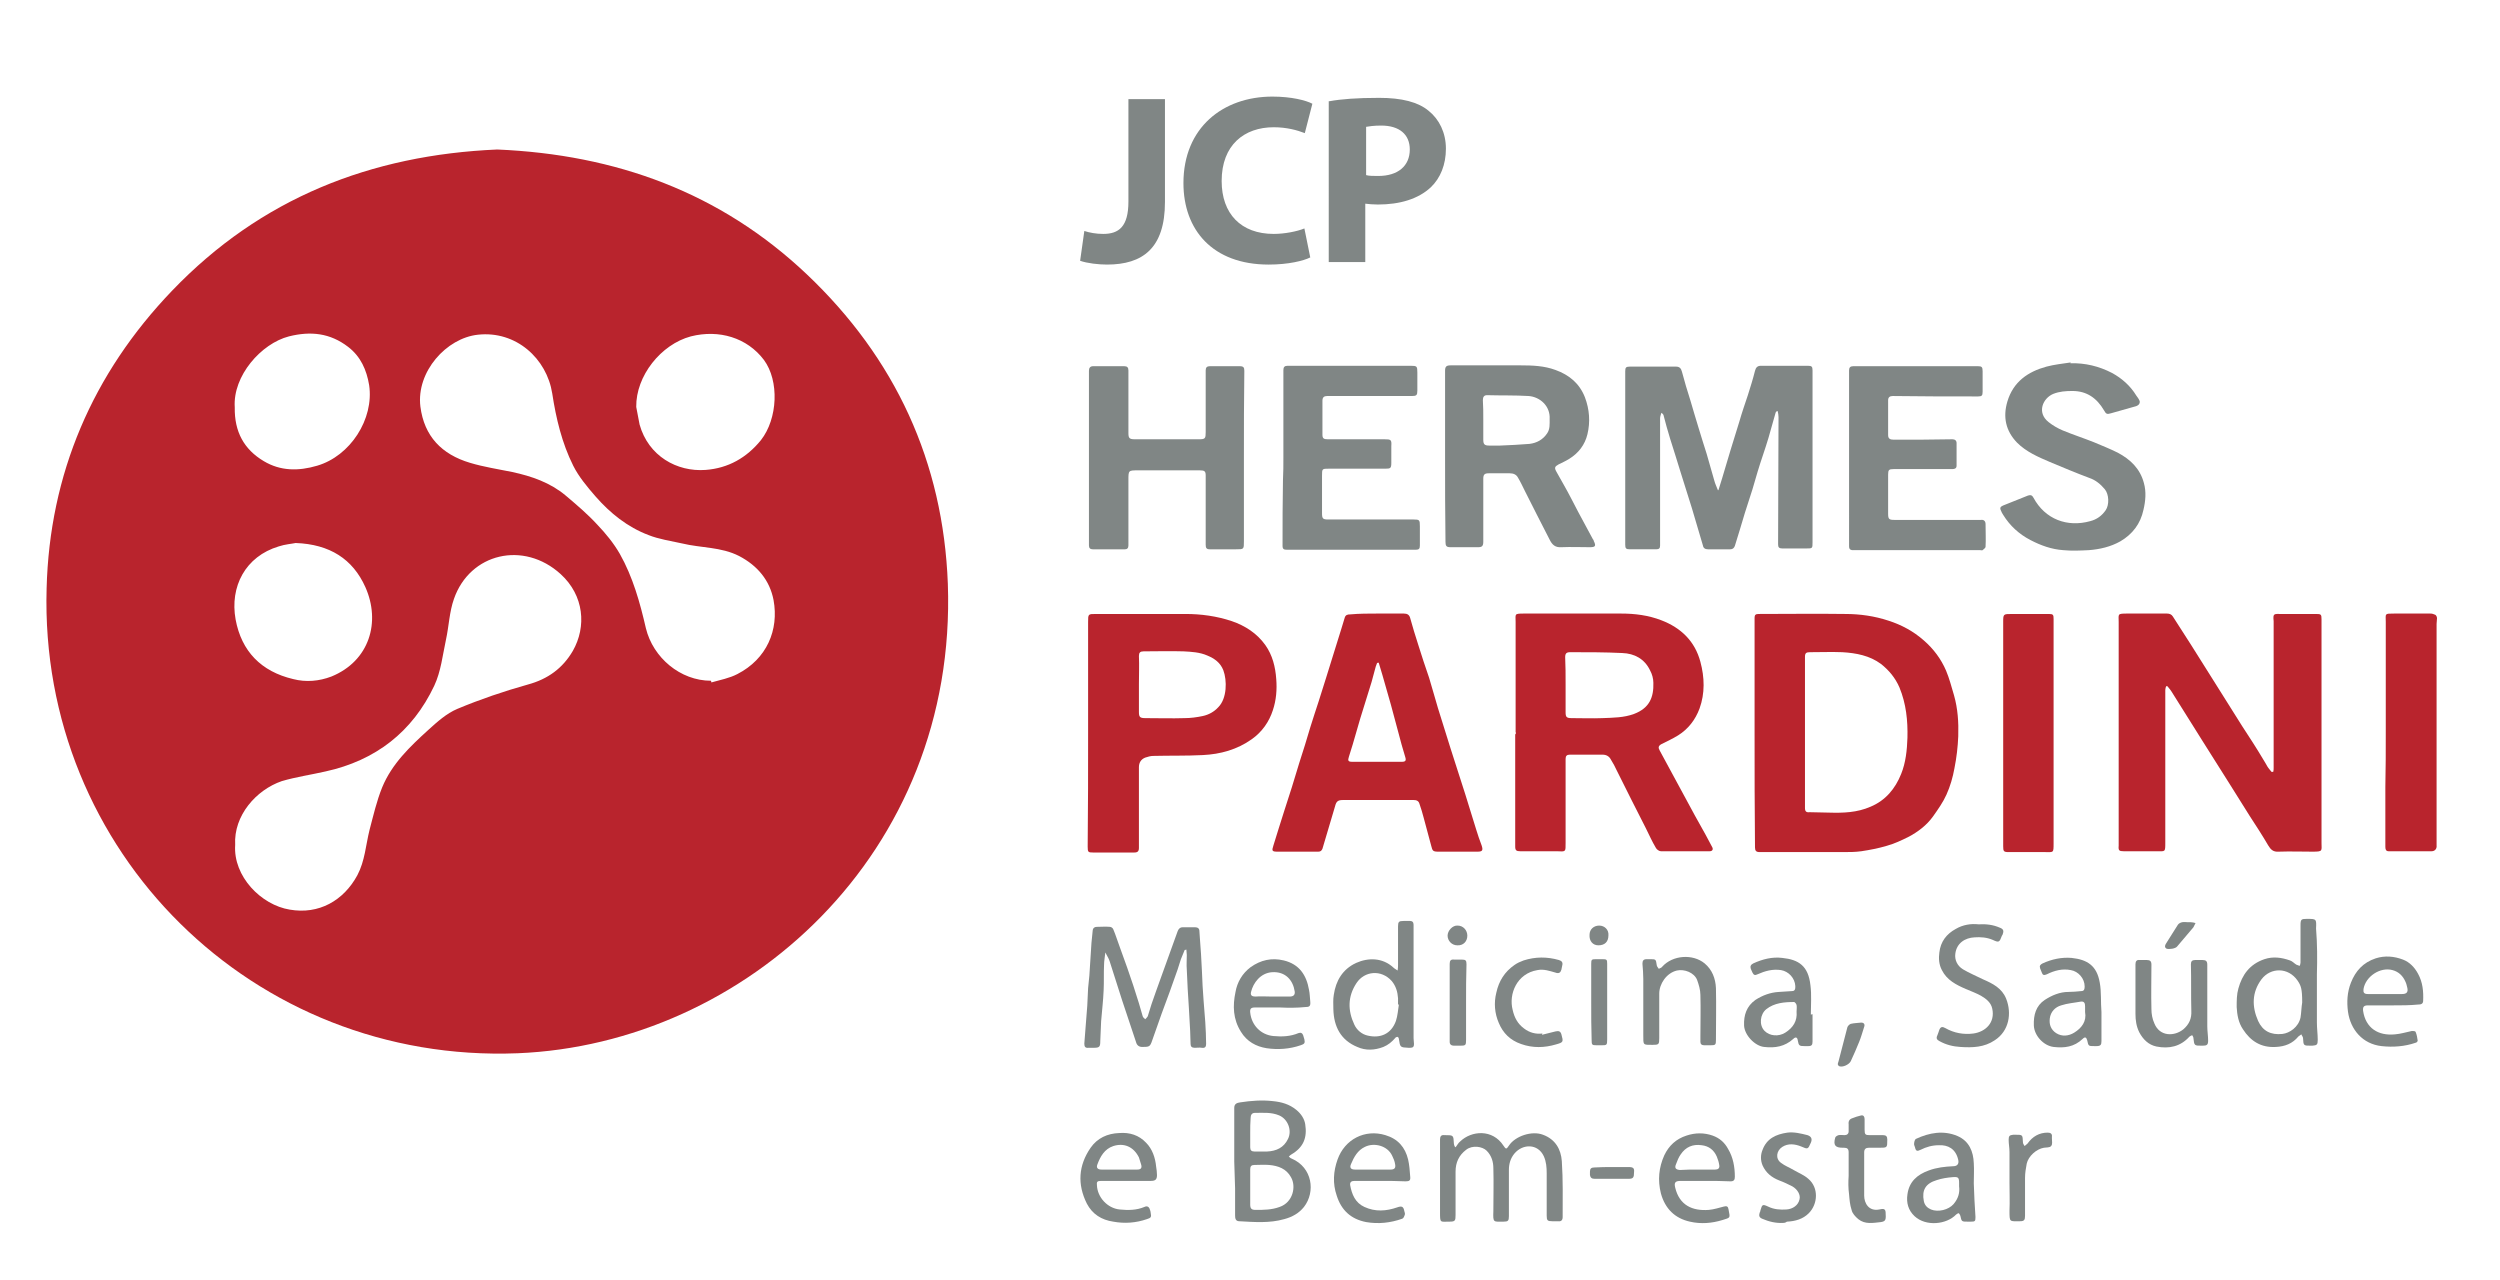 <?xml version="1.0" encoding="utf-8"?>
<!-- Generator: Adobe Illustrator 24.1.2, SVG Export Plug-In . SVG Version: 6.00 Build 0)  -->
<svg version="1.1" id="Camada_1" xmlns="http://www.w3.org/2000/svg" xmlns:xlink="http://www.w3.org/1999/xlink" x="0px" y="0px"
	 viewBox="0 0 595.3 304.7" style="enable-background:new 0 0 595.3 304.7;" xml:space="preserve">
<style type="text/css">
	.st0{fill:#B9242D;}
	.st1{fill:#808685;}
</style>
<g>
	<path class="st0" d="M118.4,35.6c28.2,1.2,53.1,10.2,73.7,29.7c21.1,20,32.5,44.7,33.6,73.7c2.3,64.4-48.5,109.6-102.4,111.8
		c-63,2.5-114-48-112.2-110.7c0.7-27.2,10.9-51.1,29.9-70.9C62.1,47.2,88.3,36.9,118.4,35.6z M169.3,162.1c0,0.1,0.1,0.3,0.1,0.4
		c2.1-0.6,4.3-1,6.2-2c7-3.6,9.9-10.5,8.6-17.6c-0.9-4.7-3.8-8.2-8.2-10.5c-4.3-2.2-9.1-1.9-13.6-3c-2.7-0.6-5.5-1-8-2
		c-5-1.9-9.1-5.2-12.6-9.2c-2-2.3-4-4.7-5.3-7.3c-2.7-5.4-4.1-11.3-5-17.2c-1.3-8.3-8.6-15-17.7-14c-7.5,0.8-14.7,8.8-13.7,17.1
		c0.9,7.1,5.1,11.4,11.8,13.4c3.3,1,6.7,1.5,10.1,2.2c4.6,1,9,2.5,12.7,5.6c2.6,2.2,5.2,4.4,7.5,6.9c2,2.1,3.9,4.4,5.4,7
		c3.1,5.5,4.8,11.6,6.2,17.7C155.5,156.6,162,162.1,169.3,162.1z M56,201.2c-0.5,7.5,6.2,14.3,13,15.4c6.9,1.2,12.8-2.1,16.1-8.2
		c1.8-3.4,2-7.2,2.9-10.8c0.9-3.4,1.7-6.9,3-10.1c2.3-5.6,6.6-9.7,11-13.7c2.1-1.9,4.3-3.9,6.9-5c5.5-2.3,11.1-4.2,16.8-5.8
		c4.8-1.3,8.3-3.9,10.7-8c3.3-5.8,2.7-13.2-2.9-18.3c-8.8-8-21.6-5-25.4,5.9c-1.1,3.1-1.2,6.5-1.9,9.7c-0.8,3.7-1.2,7.6-2.8,11
		c-5.2,11-14,17.8-25.9,20.4c-3.5,0.8-7,1.3-10.4,2.3C61,188.1,55.6,194.2,56,201.2z M70.4,129.3c-0.9,0.2-2.5,0.3-4,0.8
		c-8,2.4-11.7,9.6-10.3,17.4c1.4,7.6,6.1,12.4,13.7,14.2c3.1,0.8,6.2,0.5,9.1-0.6c9.1-3.7,11.8-13,8.1-21.3
		C84,133.1,78.5,129.6,70.4,129.3z M151.5,96.9c0.3,1.4,0.5,2.8,0.8,4.2c2.1,7.5,8.9,11.3,15.7,10.8c5.4-0.4,9.8-2.9,13.2-7.1
		c4-5.1,4.4-14.1,0.7-19.1c-4-5.3-10.7-7.3-17.4-5.6C157.4,82,151.4,89.5,151.5,96.9z M55.9,97c-0.1,5.8,2.2,10,6.9,12.8
		c4,2.4,8.3,2.4,12.7,1.1c7.9-2.3,13.6-11.1,12.4-19.2c-0.6-3.6-2-6.8-5-9.1c-4.3-3.3-8.9-3.8-14.1-2.5C62.2,81.8,55.4,89.5,55.9,97
		z"/>
</g>
<g>
	<path class="st0" d="M541.3,183.8c0.1-0.3,0.1-0.6,0.1-1c0-11.5,0-23.1,0-34.6c0-0.1,0-0.2,0-0.3c-0.2-1.9,0.1-1.7,1.8-1.7
		c2.8,0,5.6,0,8.3,0c1.2,0,1.3,0.1,1.3,1.3c0,5.7,0,11.4,0,17c0,12.1,0,24.1,0,36.2c0,1.9,0.4,2.1-2.1,2.1c-2.7,0-5.4-0.1-8.1,0
		c-1.3,0.1-1.9-0.5-2.5-1.5c-1.4-2.4-2.9-4.7-4.4-7c-1.6-2.5-3.1-5-4.7-7.5c-2.2-3.4-4.3-6.9-6.5-10.3c-2.5-3.9-4.9-7.9-7.4-11.8
		c-0.3-0.5-0.7-0.9-1-1.3c-0.1,0-0.2,0-0.3,0c-0.1,0.3-0.2,0.6-0.2,0.9c0,12.1,0,24.2,0,36.3c0,2.4,0,2.1-2.1,2.1
		c-2.6,0-5.2,0-7.8,0c-1.1,0-1.3-0.2-1.2-1.3c0-0.5,0-0.9,0-1.4c0-17.3,0-34.6,0-51.9c0-1.9-0.4-2,2.1-2c3.1,0,6.2,0,9.4,0
		c0.6,0,1.1,0.2,1.4,0.7c1.4,2.2,2.9,4.5,4.3,6.7c1.9,3,3.7,5.9,5.6,8.9c2.2,3.5,4.4,7,6.6,10.5c1.7,2.6,3.4,5.2,5,7.9
		c0.4,0.6,0.7,1.2,1,1.7c0.3,0.5,0.7,0.9,1,1.3C541.1,183.8,541.2,183.8,541.3,183.8z"/>
	<path class="st0" d="M360.9,174.3c0-8.7,0-17.5,0-26.2c0-1.9-0.4-2,2-2c7.7,0,15.4,0,23.1,0c3.3,0,6.5,0.4,9.6,1.6
		c4.7,1.8,8,5,9.3,9.9c1,3.7,1.1,7.5-0.2,11.1c-1,2.7-2.7,4.9-5.1,6.4c-1.3,0.8-2.6,1.4-4,2.1c-0.7,0.4-0.8,0.8-0.4,1.5
		c2,3.6,3.9,7.3,5.9,10.9c1.6,3,3.3,6.1,5,9.1c0.5,1,1.1,2,1.6,3c0.3,0.5,0.1,1-0.6,1c-3.9,0-7.7,0-11.6,0c-0.4,0-1-0.4-1.2-0.8
		c-0.9-1.5-1.6-3.1-2.4-4.7c-1.1-2.2-2.3-4.5-3.4-6.7c-1.2-2.3-2.3-4.7-3.5-7c-0.4-0.9-0.9-1.8-1.4-2.6c-0.4-0.8-1.1-1.2-2-1.2
		c-2.6,0-5.2,0-7.8,0c-0.7,0-1,0.3-1,1c0,6.7,0,13.3,0,20c0,2.2,0.1,2.1-2.1,2c-2.9,0-5.8,0-8.7,0c-0.9,0-1.2-0.2-1.2-1.1
		c0-8.9,0-17.8,0-26.7C361,174.7,361,174.5,360.9,174.3z M372.8,162.9C372.8,162.9,372.8,162.9,372.8,162.9c0,2.2,0,4.5,0,6.7
		c0,1.1,0.2,1.4,1.4,1.4c2.5,0,4.9,0.1,7.4,0c2.5-0.1,5.1-0.1,7.5-1c3.7-1.4,4.7-4,4.6-7.4c0-1-0.3-2.1-0.8-3
		c-1.3-2.7-3.7-4-6.6-4.1c-4.1-0.2-8.3-0.2-12.4-0.2c-0.9,0-1.2,0.3-1.2,1.2C372.8,158.5,372.8,160.7,372.8,162.9z"/>
	<path class="st0" d="M417.8,174.4c0-9.1,0-18.2,0-27.3c0-0.6,0.2-0.9,0.9-0.9c6.9,0,13.8-0.1,20.7,0c3.5,0,7,0.5,10.3,1.6
		c3.1,1,5.9,2.5,8.4,4.7c2.3,2,4.1,4.4,5.3,7.2c0.8,1.9,1.3,3.9,1.9,5.9c0.9,3.2,1.1,6.4,1,9.7c-0.1,2.5-0.4,5.1-0.9,7.6
		c-0.4,2.2-1,4.3-1.9,6.3c-0.8,1.8-2,3.5-3.2,5.2c-1.5,2.1-3.6,3.7-5.9,4.9c-1.6,0.8-3.3,1.6-5.1,2.1c-2,0.6-4.1,1-6.1,1.3
		c-1.4,0.2-2.9,0.2-4.3,0.2c-6.6,0-13.3,0-19.9,0c-0.8,0-1.1-0.3-1.1-1.1C417.8,192.6,417.8,183.5,417.8,174.4
		C417.8,174.4,417.8,174.4,417.8,174.4z M435.5,193.5c3.4,0.1,6.7,0,9.9-1.4c3.6-1.5,5.9-4.3,7.3-7.8c1.1-2.7,1.4-5.7,1.5-8.6
		c0.1-4.1-0.3-8.1-1.9-12c-1-2.3-2.5-4.1-4.4-5.6c-2.7-2-5.9-2.6-9.2-2.8c-2.5-0.1-5.1,0-7.7,0c-0.9,0-1.2,0.2-1.2,1.1
		c0,0.3,0,0.5,0,0.8c0,11.7,0,23.5,0,35.2c0,0.8,0.3,1.1,1.1,1C432.4,193.4,434,193.5,435.5,193.5z"/>
	<path class="st0" d="M328,146.1c2.1,0,4.2,0,6.3,0c0.8,0,1.3,0.3,1.5,1.1c0.6,2.1,1.2,4.2,1.9,6.3c0.8,2.6,1.7,5.3,2.6,7.9
		c0.4,1.3,0.8,2.7,1.2,4.1c0.3,1,0.6,2.1,0.9,3.1c1,3.2,2,6.4,3,9.6c1.2,3.6,2.3,7.3,3.5,10.9c0.9,2.8,1.7,5.6,2.6,8.4
		c0.4,1.3,0.8,2.5,1.3,3.8c0.4,1.2,0.2,1.5-1,1.5c-3.1,0-6.2,0-9.3,0c-1.3,0-1.4-0.2-1.7-1.4c-0.6-2.2-1.2-4.5-1.8-6.7
		c-0.3-1.1-0.6-2.2-1-3.3c-0.2-0.7-0.7-0.9-1.4-0.9c-5.6,0-11.2,0-16.8,0c-1.2,0-1.6,0.3-1.9,1.5c-1,3.4-2,6.7-3,10.1
		c-0.2,0.5-0.5,0.7-1,0.7c-3.2,0-6.5,0-9.7,0c-1.3,0-1.4-0.2-1-1.4c0.9-2.8,1.7-5.6,2.6-8.3c0.6-1.9,1.2-3.8,1.8-5.6
		c0.6-2,1.2-3.9,1.8-5.9c0.9-2.8,1.8-5.6,2.6-8.4c0.7-2.1,1.3-4.2,2-6.2c0.6-1.9,1.2-3.8,1.8-5.7c0.9-3,1.9-6,2.8-9
		c0.5-1.7,1.1-3.4,1.6-5.2c0.2-0.7,0.7-0.8,1.3-0.8C323.7,146.1,325.9,146.1,328,146.1C328,146.1,328,146.1,328,146.1z M328.3,157.8
		c-0.1,0-0.3,0-0.4,0.1c-0.1,0.3-0.2,0.6-0.3,0.8c-0.3,1.2-0.7,2.5-1,3.7c-0.9,2.9-1.8,5.8-2.7,8.7c-0.6,2.1-1.2,4.1-1.8,6.2
		c-0.3,1-0.6,2-0.9,2.9c-0.3,0.9-0.2,1.2,0.8,1.2c3.9,0,7.9,0,11.8,0c0.9,0,1.1-0.3,0.8-1.2c-0.6-1.9-1.1-3.8-1.6-5.7
		c-0.6-2.2-1.2-4.5-1.8-6.7c-0.7-2.3-1.3-4.7-2-7C328.9,159.8,328.6,158.8,328.3,157.8z"/>
	<path class="st0" d="M259.1,174.4c0-8.8,0-17.5,0-26.3c0-1.9,0-1.9,1.9-1.9c7.1,0,14.2,0,21.3,0c3.7,0,7.4,0.5,11,1.7
		c3.2,1.1,6,2.9,8,5.7c1.7,2.4,2.4,5.2,2.6,8.1c0.2,2.5,0,5-0.8,7.4c-0.9,2.8-2.6,5.2-5,6.9c-3.5,2.5-7.5,3.6-11.7,3.8
		c-3.9,0.2-7.9,0.1-11.8,0.2c-0.6,0-1.3,0.2-1.9,0.4c-1,0.4-1.5,1.2-1.5,2.3c0,6.4,0,12.8,0,19.2c0,0.8-0.3,1.1-1.1,1.1
		c-3.3,0-6.5,0-9.8,0c-1.2,0-1.3-0.1-1.3-1.4C259.1,192.3,259.1,183.3,259.1,174.4C259.1,174.4,259.1,174.4,259.1,174.4z
		 M271.2,162.9C271.2,162.9,271.3,162.9,271.2,162.9c0,2.2,0,4.4,0,6.6c0,1.2,0.2,1.5,1.5,1.5c3.1,0,6.3,0.1,9.4,0
		c1.4,0,2.9-0.2,4.3-0.5c1.4-0.3,2.7-1,3.7-2.1c2.1-2.1,2.1-6.4,1.2-8.8c-0.7-1.8-2.1-2.8-3.8-3.5c-1.8-0.8-3.8-0.9-5.7-1
		c-3.2-0.1-6.4,0-9.5,0c-0.8,0-1.1,0.3-1.1,1.1C271.3,158.5,271.2,160.7,271.2,162.9z"/>
	<path class="st1" d="M409.2,116.7c0.3-1,0.6-1.9,0.9-2.9c0.7-2.2,1.3-4.5,2-6.7c0.7-2.3,1.4-4.6,2.1-6.8c0.6-2.1,1.3-4.1,2-6.2
		c0.6-1.9,1.2-3.8,1.7-5.8c0.2-0.8,0.6-1.2,1.4-1.2c3.7,0,7.4,0,11.2,0c0.9,0,1.1,0.2,1.1,1.1c0,13.6,0,27.3,0,40.9
		c0,1.5,0,1.5-1.5,1.5c-1.9,0-3.8,0-5.7,0c-0.8,0-1-0.3-1-1c0-10.1,0.1-20.2,0.1-30.3c0-0.5-0.1-0.9-0.2-1.4c-0.1,0-0.1,0-0.2,0
		c-0.1,0.1-0.3,0.3-0.3,0.4c-0.6,2-1.1,4-1.7,6c-0.8,2.7-1.8,5.4-2.6,8.1c-0.4,1.3-0.8,2.7-1.2,4.1c-0.6,1.9-1.2,3.7-1.8,5.6
		c-0.4,1.3-0.8,2.7-1.2,4c-0.4,1.3-0.8,2.6-1.2,3.9c-0.2,0.5-0.5,0.8-1.1,0.8c-1.8,0-3.5,0-5.3,0c-0.7,0-1.1-0.3-1.2-0.9
		c-0.9-2.9-1.7-5.9-2.6-8.8c-0.9-2.9-1.8-5.7-2.7-8.6c-0.8-2.7-1.7-5.4-2.5-8c-0.6-1.9-1.1-3.8-1.6-5.7c-0.1-0.2-0.2-0.3-0.5-0.5
		c-0.1,0.4-0.3,0.9-0.3,1.3c0,1.4,0,2.7,0,4.1c0,8.7,0,17.5,0,26.2c0,0.6-0.2,0.9-0.9,0.9c-2.1,0-4.2,0-6.3,0
		c-0.9,0-1.1-0.2-1.1-1.1c0-1.9,0-3.7,0-5.6c0-11.3,0-22.7,0-34c0-0.6,0-1.1,0-1.7c0-0.9,0.2-1.1,1.1-1.1c3.7,0,7.3,0,11,0
		c0.8,0,1.2,0.4,1.4,1.2c0.6,2.3,1.3,4.6,2,6.8c0.7,2.3,1.3,4.5,2,6.7c0.6,2.1,1.3,4.1,1.9,6.1c0.6,2.1,1.2,4.2,1.8,6.3
		c0.2,0.8,0.6,1.6,0.9,2.4C408.9,116.8,409,116.7,409.2,116.7z"/>
	<path class="st1" d="M344.1,108.7c0-6.8,0-13.6,0-20.4c0-1,0.3-1.3,1.3-1.3c5.6,0,11.1,0,16.7,0c2.8,0,5.6,0.1,8.3,1.1
		c3.3,1.2,5.7,3.2,7,6.5c1.1,2.9,1.3,5.9,0.6,8.8c-0.6,2.5-2.1,4.5-4.4,5.9c-0.8,0.5-1.7,0.9-2.5,1.3c-0.9,0.5-1,0.8-0.5,1.7
		c0.6,1.1,1.2,2.1,1.8,3.2c1.2,2.1,2.3,4.3,3.4,6.4c1.2,2.2,2.3,4.3,3.5,6.5c0.1,0.1,0.2,0.2,0.2,0.4c0.6,1.2,0.4,1.5-0.9,1.5
		c-2.3,0-4.5-0.1-6.8,0c-1.5,0.1-2.2-0.6-2.8-1.8c-2-3.9-4-7.8-5.9-11.6c-0.5-1-1-2.1-1.6-3.1c-0.4-0.8-1.1-1.1-2-1.1
		c-1.7,0-3.3,0-5,0c-1,0-1.3,0.3-1.3,1.3c0,5,0,10,0,15c0,1-0.3,1.3-1.2,1.3c-2.2,0-4.4,0-6.6,0c-1,0-1.2-0.3-1.2-1.3
		C344.1,122.3,344.1,115.5,344.1,108.7z M353.2,99.9C353.2,99.9,353.2,99.9,353.2,99.9c0,1.6,0,3.2,0,4.8c0,1.1,0.3,1.4,1.4,1.4
		c0.9,0,1.8,0,2.6,0c2.3-0.1,4.7-0.2,7-0.4c1.7-0.2,3.2-1,4.2-2.5c0.7-1,0.6-2.2,0.6-3.4c0.2-3.1-2.3-5.3-5-5.5
		c-3.3-0.2-6.6-0.1-9.9-0.2c-0.7,0-1,0.4-1,1.2C353.2,96.7,353.2,98.3,353.2,99.9z"/>
	<path class="st1" d="M296.2,109.1c0,6.6,0,13.2,0,19.8c0,1.9,0,1.9-1.9,1.9c-2.1,0-4.1,0-6.2,0c-0.8,0-1-0.3-1-1.1
		c0-5.5,0-11,0-16.5c0-1-0.3-1.2-1.4-1.2c-4.9,0-9.8,0-14.7,0c-2.3,0-2.3,0-2.3,2.3c0,5.2,0,10.4,0,15.6c0,0.6-0.3,0.9-0.8,0.9
		c-2.6,0-5.2,0-7.7,0c-0.6,0-0.9-0.3-0.9-0.9c0-7.7,0-15.3,0-23c0-6.2,0-12.4,0-18.6c0-0.7,0.3-1.1,1-1.1c2.5,0,4.9,0,7.4,0
		c0.7,0,1,0.3,1,1c0,5,0,9.9,0,14.9c0,1.2,0.2,1.5,1.5,1.5c5.1,0,10.2,0,15.3,0c1.5,0,1.6-0.2,1.6-1.7c0-4.9,0-9.8,0-14.7
		c0-0.7,0.3-1,1-1c2.4,0,4.7,0,7.1,0c0.9,0,1.1,0.3,1.1,1.1C296.2,95.2,296.2,102.2,296.2,109.1
		C296.2,109.1,296.2,109.1,296.2,109.1z"/>
	<path class="st1" d="M440.3,109.1c0-7,0-13.9,0-20.9c0-0.7,0.3-1,1-1c0.4,0,0.7,0,1.1,0c9.5,0,19.1,0,28.6,0c0.9,0,1.1,0.2,1.1,1.2
		c0,1.6,0,3.2,0,4.9c0,0.9-0.2,1.1-1.1,1.1c-6.8,0-13.5,0-20.3-0.1c-0.7,0-1.1,0.3-1.1,1c0,2.8,0,5.5,0,8.3c0,0.8,0.4,1.1,1.3,1.1
		c4.7,0,9.4,0,14-0.1c0.6,0,1,0.3,1,0.9c0,1.8,0,3.6,0,5.4c0,0.6-0.4,0.8-1,0.8c-4.7,0-9.4,0-14,0c-1.1,0-1.3,0.2-1.3,1.3
		c0,3.1,0,6.2,0,9.3c0,1.3,0.2,1.5,1.5,1.5c6.3,0,12.7,0,19,0c0.5,0,1.1,0,1.6,0c0.7-0.1,1.1,0.3,1.1,1c0,1.8,0.1,3.6,0,5.4
		c0,0.3-0.4,0.5-0.7,0.8c-0.1,0.1-0.4,0-0.6,0c-9.9,0-19.8,0-29.7,0c-0.3,0-0.6,0-0.8,0c-0.5-0.1-0.7-0.3-0.7-0.9
		C440.3,123,440.3,116,440.3,109.1C440.3,109.1,440.3,109.1,440.3,109.1z"/>
	<path class="st1" d="M305.6,109c0-7,0-13.9,0-20.9c0-0.7,0.3-1,1-1c9.8,0,19.5,0,29.3,0c1.5,0,1.6,0.1,1.6,1.6c0,1.4,0,2.8,0,4.3
		c0,1.1-0.2,1.3-1.3,1.3c-5.7,0-11.4,0-17,0c-1.1,0-2.2,0-3.2,0c-0.7,0-1.1,0.3-1.1,1.1c0,2.7,0,5.4,0,8.1c0,0.9,0.3,1.1,1.3,1.1
		c4.5,0,9,0,13.5,0c1.5,0,1.7,0.1,1.6,1.6c0,1.3,0,2.7,0,4c0,1.3-0.2,1.4-1.4,1.4c-4.5,0-8.9,0-13.4,0c-1.7,0-1.7,0-1.7,1.7
		c0,3,0,5.9,0,8.9c0,1.3,0.2,1.5,1.5,1.5c6.8,0,13.6,0,20.3,0c1.4,0,1.5,0.1,1.5,1.6c0,1.5,0,3.1,0,4.6c0,0.7-0.2,1-0.9,1
		c-0.2,0-0.5,0-0.7,0c-10,0-20,0-30.1,0c-0.6,0-1-0.1-1-0.9c0-5.2,0-10.5,0.1-15.7C305.6,112.5,305.6,110.7,305.6,109
		C305.6,109,305.6,109,305.6,109z"/>
	<path class="st1" d="M493,86.5c3.5-0.1,6.8,0.7,9.9,2.3c2.4,1.3,4.4,3.1,5.8,5.4c0.3,0.4,0.6,0.8,0.8,1.3c0.1,0.3-0.1,0.8-0.3,0.9
		c-0.3,0.3-0.8,0.4-1.2,0.5c-1.8,0.5-3.5,1-5.3,1.5c-1,0.3-1.2,0.2-1.7-0.7c-1.7-2.9-4.1-4.6-7.5-4.6c-1.6,0-3.1,0.1-4.6,0.7
		c-2.4,1-4,4.4-1.1,6.7c1,0.8,2.2,1.5,3.4,2c2.4,1,4.9,1.8,7.4,2.8c1.9,0.8,3.9,1.6,5.7,2.5c3,1.6,5.3,3.8,6.2,7.2
		c0.6,2.1,0.4,4.3-0.1,6.4c-0.7,3.3-2.6,5.8-5.5,7.5c-2.3,1.3-4.9,1.9-7.5,2.1c-2,0.1-4.1,0.2-6.1,0c-2.8-0.2-5.3-1.1-7.8-2.4
		c-2.7-1.4-4.9-3.4-6.5-6c-0.1-0.2-0.2-0.3-0.3-0.5c-0.6-1.2-0.6-1.4,0.7-1.9c1.8-0.7,3.7-1.5,5.5-2.2c0.6-0.2,1-0.1,1.3,0.5
		c2.8,5.2,8.1,7.1,13.5,5.6c1.6-0.4,2.8-1.3,3.7-2.6c0.9-1.3,0.8-3.8-0.2-5c-1-1.2-2.2-2.2-3.7-2.7c-3.2-1.2-6.3-2.5-9.4-3.8
		c-2.8-1.2-5.6-2.4-7.8-4.6c-2.7-2.8-3.4-6.1-2.3-9.8c1.4-4.7,4.9-7.1,9.3-8.3c1.9-0.5,3.8-0.7,5.8-1C493,86.4,493,86.5,493,86.5z"
		/>
	<path class="st0" d="M568.1,174.3c0-8.7,0-17.5,0-26.2c0-2-0.4-2,2-2c2.9,0,5.7,0,8.6,0c0.4,0,0.8,0.1,1.2,0.3
		c0.2,0.1,0.4,0.5,0.4,0.8c0,0.4-0.1,0.9-0.1,1.4c0,17.2,0,34.3,0,51.5c0,0.4,0,0.8,0,1.2c0.1,0.8-0.4,1.4-1.2,1.4
		c-3.4,0-6.8,0-10.2,0c-0.7,0-0.8-0.5-0.8-1.1c0-4.7,0-9.5,0-14.2C568.1,183.1,568.1,178.7,568.1,174.3z M580.1,147.6
		C580.1,147.6,580.1,147.6,580.1,147.6c0,17.8,0,35.6,0,53.4c0,0,0,0,0,0C580.1,183.2,580.1,165.4,580.1,147.6z"/>
	<path class="st0" d="M477,174.4c0-8.7,0-17.5,0-26.2c0-2,0-2,2.1-2c2.9,0,5.8,0,8.8,0c1,0,1.1,0.2,1.1,1.2c0,0.5,0,0.9,0,1.4
		c0,17.3,0,34.7,0,52c0,2.4,0,2.1-2.1,2.1c-2.9,0-5.7,0-8.6,0c-1.2,0-1.3-0.2-1.3-1.4c0-1.4,0-2.9,0-4.3
		C477,189.5,477,181.9,477,174.4z"/>
	<path class="st1" d="M282.1,226.2c-0.3,0.7-0.6,1.5-0.9,2.2c-0.3,0.8-0.5,1.7-0.8,2.5c-1.2,3.5-2.5,7-3.8,10.5
		c-0.8,2.3-1.6,4.5-2.4,6.8c-0.4,1-0.6,1.1-2.2,1.1c-0.8,0-1.3-0.4-1.5-1.2c-1.1-3.3-2.2-6.6-3.3-9.9c-1-3.1-2-6.3-3-9.4
		c-0.2-0.6-0.6-1.2-1-2c-0.1,1.1-0.3,2-0.3,2.9c-0.1,2,0,4.1-0.1,6.1c-0.1,2.5-0.4,4.9-0.6,7.4c-0.1,1.6-0.1,3.1-0.2,4.7
		c0,1.4-0.2,1.6-1.6,1.6c-0.4,0-0.8,0-1.2,0c-0.8,0.1-1-0.3-1-1c0.2-3,0.5-6,0.7-9c0.1-1.4,0.1-2.8,0.2-4.2c0.1-1,0.2-2,0.3-3
		c0.2-2.6,0.3-5.2,0.5-7.8c0.1-1,0.2-2,0.3-3c0.1-0.6,0.5-0.8,1-0.8c1,0,2.1-0.1,3.1,0c0.3,0,0.7,0.3,0.8,0.6c0.6,1.4,1,2.8,1.5,4.1
		c0.6,1.6,1.2,3.3,1.8,5c1,2.8,1.9,5.6,2.8,8.5c0.3,1,0.6,2.1,0.9,3.1c0.1,0.3,0.4,0.5,0.6,0.7c0.2-0.2,0.5-0.5,0.6-0.7
		c0.3-1,0.6-2,0.9-2.9c0.7-2.1,1.5-4.2,2.2-6.2c1.3-3.7,2.7-7.4,4-11.1c0.2-0.6,0.6-1,1.2-1c1,0,2,0,3,0c0.6,0,1,0.3,1,0.9
		c0,0.5,0.1,1,0.1,1.5c0.2,2.7,0.4,5.3,0.5,8c0.1,2.4,0.2,4.8,0.4,7.1c0.1,1.7,0.3,3.4,0.4,5.1c0.1,1.7,0.2,3.5,0.2,5.2
		c0,0.7-0.3,1-1,0.9c-0.6-0.1-1.1,0-1.7,0c-0.7,0-1-0.3-1-0.9c0-1-0.1-2-0.1-3.1c-0.1-1.8-0.2-3.6-0.3-5.4c-0.2-3.1-0.4-6.2-0.5-9.2
		c-0.1-1.2,0-2.3,0-3.5c0-0.4-0.1-0.8-0.1-1.3C282.3,226.2,282.2,226.2,282.1,226.2z"/>
	<path class="st1" d="M293.9,276.6c0-4.3,0-8.6,0-12.8c0-1,0.7-1.2,1.4-1.3c2.6-0.4,5.2-0.6,7.8-0.3c2,0.2,3.9,0.7,5.6,2.1
		c1.1,0.9,1.9,2.1,2.1,3.4c0.5,3.2-0.4,5.5-3.3,7.2c-0.2,0.1-0.4,0.3-0.6,0.5c0.2,0.2,0.4,0.4,0.7,0.5c4.9,2.1,5.7,7.9,2.9,11.5
		c-1.2,1.5-2.8,2.4-4.7,2.9c-3.5,1-7.1,0.7-10.7,0.5c-0.9,0-1-0.7-1-1.4c0-2.1,0-4.3,0-6.4C294,280.9,294,278.7,293.9,276.6
		C294,276.6,294,276.6,293.9,276.6z M297.7,282.5C297.7,282.5,297.7,282.5,297.7,282.5c0,1.4,0,2.8,0,4.3c0,1,0.3,1.3,1.3,1.3
		c1.9,0,3.8,0,5.7-0.7c3.2-1.1,4-4.9,2.7-7.1c-1.1-2-3-2.7-5.2-2.9c-1.2-0.1-2.3,0-3.5,0c-0.7,0-1,0.3-1,1
		C297.7,279.7,297.7,281.1,297.7,282.5z M297.7,269.8C297.7,269.8,297.7,269.8,297.7,269.8c0,1.1,0,2.3,0,3.4c0,0.7,0.3,1,1,1
		c1,0,2,0,3,0c2.2-0.1,4-0.9,5-3c1-2,0-4.7-2.1-5.6c-1.9-0.8-3.8-0.6-5.8-0.6c-0.7,0-1,0.5-1,1.2
		C297.7,267.4,297.7,268.6,297.7,269.8z"/>
	<path class="st1" d="M346.6,273.2c0.4-0.5,0.6-1,1.1-1.4c2.7-2.6,7.7-3,10.3,1c0.6,0.9,0.7,0.9,1.3,0c1.5-2.3,5.5-3.6,8.1-2.6
		c3,1.1,4.3,3.5,4.5,6.3c0.3,4.4,0.2,8.9,0.2,13.3c0,0.8-0.4,1.1-1.1,1c-0.5,0-0.9,0-1.4,0c-1.1,0-1.3-0.2-1.3-1.3
		c0-3.4,0-6.8,0-10.1c0-1.4-0.1-2.8-0.7-4.1c-1.4-3-5-3-7-0.6c-0.9,1.1-1.3,2.4-1.3,3.9c0,3.7,0,7.3,0,11c0,1.1-0.2,1.3-1.3,1.3
		c-2.4,0-2.5,0.3-2.4-2.5c0-3.4,0.1-6.8,0-10.2c0-1.5-0.4-3-1.6-4.2c-1-1-3.4-1.4-4.9-0.2c-1.7,1.3-2.5,3-2.5,5.2
		c0,3.4,0,6.9,0,10.3c0,1.4-0.1,1.6-1.5,1.6c-2.2,0-2.2,0.4-2.2-2.3c0-5.8,0-11.5,0-17.3c0-0.7,0.3-1.1,1-1c0.1,0,0.1,0,0.2,0
		c2,0,2,0,2.1,2c0,0.2,0.1,0.5,0.2,0.7C346.4,273,346.5,273.1,346.6,273.2z"/>
	<path class="st1" d="M332.8,231.1c0.1-0.6,0.1-1,0.1-1.4c0-3,0-6.1,0-9.1c0-1.1,0.2-1.3,1.3-1.3c0.5,0,1.1,0,1.6,0
		c0.5,0,0.8,0.3,0.8,0.9c0,0.3,0,0.6,0,0.9c0,8.7,0,17.4,0,26.1c0,0.5,0.1,1,0.1,1.4c0,0.6-0.2,0.9-0.9,0.9c-0.1,0-0.3,0-0.4,0
		c-2-0.1-2-0.1-2.3-2.1c0-0.2-0.2-0.5-0.3-0.5c-0.2,0-0.5,0.1-0.6,0.3c-0.8,0.9-1.6,1.6-2.8,2.1c-2.1,0.8-4.2,0.9-6.2,0
		c-3.9-1.6-5.6-4.8-5.7-9c0-1.1-0.1-2.3,0.1-3.4c0.5-3.4,2.1-6.1,5.3-7.6c2.9-1.3,6.3-1.3,8.9,1.1
		C332.1,230.7,332.4,230.8,332.8,231.1z M333.1,239.2c-0.1,0-0.1,0-0.2,0c0-0.5,0-1,0-1.5c-0.1-1.5-0.5-2.9-1.5-4.1
		c-2.5-2.8-6.5-2.4-8.4,0.5c-2.1,3.2-2.1,6.5-0.5,9.9c0.6,1.3,1.8,2.3,3.2,2.6c3,0.7,5.6-0.4,6.7-3.5
		C332.8,241.9,332.9,240.5,333.1,239.2z"/>
	<path class="st1" d="M551.7,232c0,3.8,0,7.7,0,11.5c0,1.4,0.2,2.8,0.2,4.1c0,1.2-0.2,1.3-1.3,1.4c-0.1,0-0.2,0-0.3,0
		c-1.8,0-1.8,0-1.9-1.8c0-0.3-0.3-0.6-0.4-0.9c-0.2,0.2-0.5,0.3-0.7,0.5c-1.4,1.7-3.2,2.4-5.4,2.5c-3.5,0.2-6-1.4-7.8-4.2
		c-1.1-1.6-1.4-3.5-1.5-5.3c0-1.5,0-3,0.4-4.4c0.9-3.3,2.7-5.8,6.2-7c2.1-0.7,4.1-0.4,6.1,0.3c0.6,0.2,1,0.7,1.5,1
		c0.2,0.1,0.6,0.2,0.8,0.3c0.1-0.3,0.2-0.5,0.2-0.8c0-3,0-5.9,0-8.9c0-1.4,0.2-1.5,1.5-1.5c2.3,0,2.3,0,2.2,2.3
		C551.8,224.8,551.8,228.4,551.7,232C551.8,232,551.8,232,551.7,232z M548.2,238.7c0-3.3-0.3-4-1.1-5.2c-2.2-3.2-6.4-3.2-8.6-0.3
		c-2.3,3.1-2.3,6.5-0.8,9.9c1.1,2.4,3,3.4,5.8,3.1c1.7-0.2,3.8-1.6,4.3-3.9C548,241.1,548,239.9,548.2,238.7z"/>
	<path class="st1" d="M471.1,220.1c1.9-0.1,3.5,0.1,5.1,0.8c0.8,0.3,1,0.7,0.7,1.5c0,0.1-0.1,0.3-0.2,0.4c-0.6,1.6-0.7,1.7-2.2,1
		c-1.4-0.6-2.9-0.7-4.3-0.6c-2.3,0.1-4.3,1.4-4.6,3.9c-0.2,1.5,0.5,2.9,1.8,3.7c1.5,0.9,3.2,1.6,4.8,2.4c2.3,1,4.5,2.1,5.5,4.6
		c1.4,3.5,0.7,7.7-2.7,9.9c-2.5,1.7-5.3,1.8-8.2,1.6c-1.7-0.1-3.4-0.5-5-1.4c-0.6-0.3-0.8-0.7-0.5-1.3c0.2-0.4,0.3-0.9,0.5-1.4
		c0.3-0.7,0.7-0.8,1.4-0.4c2.1,1.2,4.4,1.6,6.7,1.3c2.9-0.4,5.2-2.6,4.5-5.9c-0.3-1.5-1.5-2.4-2.7-3.1c-1.1-0.6-2.4-1.1-3.6-1.6
		c-2.3-1-4.5-2.1-5.7-4.5c-0.7-1.3-0.8-2.8-0.6-4.2c0.3-2.6,1.7-4.4,3.9-5.6C467.4,220.2,469.3,219.9,471.1,220.1z"/>
	<path class="st1" d="M268.2,281.2c-2,0-4,0-6,0c-0.9,0-1.1,0.2-1,1c0.1,2.9,2.5,5.5,5.4,5.8c2,0.2,4,0.2,5.9-0.6
		c0.6-0.3,1.1-0.1,1.3,0.6c0.1,0.3,0.2,0.5,0.2,0.8c0.2,1,0.1,1.2-0.9,1.5c-2.6,0.9-5.3,1.1-8,0.6c-2.8-0.4-5-1.8-6.3-4.3
		c-2.3-4.6-2-9.1,0.9-13.3c1.6-2.3,4-3.4,6.8-3.5c2.5-0.2,4.7,0.5,6.4,2.3c1.5,1.5,2.2,3.6,2.4,5.7c0.1,0.7,0.2,1.3,0.2,2
		c0,1.1-0.4,1.4-1.5,1.4C272.1,281.2,270.1,281.2,268.2,281.2C268.2,281.2,268.2,281.2,268.2,281.2z M266.4,278.5
		C266.4,278.5,266.4,278.5,266.4,278.5c1.5,0,2.9,0,4.4,0c0.9,0,1.2-0.4,0.9-1.3c-0.2-0.5-0.3-1.1-0.5-1.6c-1.3-2.6-3.6-3.5-6.1-2.7
		c-2.1,0.7-3.1,2.5-3.8,4.4c-0.3,0.8,0.1,1.2,1,1.2C263.7,278.5,265,278.5,266.4,278.5z"/>
	<path class="st1" d="M328.6,281.2c-2,0-4.1,0-6.1,0c-0.7,0-1.1,0.3-1,1c0.4,2.2,1.2,4.2,3.4,5.2c2.6,1.2,5.2,1,7.8,0.1
		c1.1-0.4,1.5-0.2,1.7,0.9c0.1,0.3,0.2,0.6,0.1,0.9c-0.1,0.3-0.3,0.8-0.6,0.9c-2.8,1-5.7,1.3-8.6,0.8c-3.6-0.7-5.9-2.8-7-6.3
		c-1-2.9-0.8-5.8,0.2-8.6c1.7-4.8,6.5-7.3,11.4-5.8c3,0.9,4.7,2.9,5.4,5.8c0.3,1.3,0.4,2.7,0.5,4.1c0.1,0.9-0.2,1.1-1.1,1.1
		C332.8,281.2,330.7,281.2,328.6,281.2C328.6,281.2,328.6,281.2,328.6,281.2z M326.8,278.5C326.8,278.5,326.8,278.5,326.8,278.5
		c1.4,0,2.8,0,4.3,0c0.9,0,1.3-0.3,1.1-1.3c-0.1-0.7-0.4-1.4-0.7-2c-1.1-2.4-4.3-3.2-6.5-2.1c-1.7,0.8-2.6,2.4-3.3,4.1
		c-0.4,0.9,0,1.3,1,1.3C324.1,278.5,325.4,278.5,326.8,278.5z"/>
	<path class="st1" d="M406.1,281.2c-2,0-3.9,0-5.9,0c-1.3,0-1.6,0.4-1.3,1.6c1,4.2,4.1,5.6,8,5.3c1.2-0.1,2.4-0.5,3.6-0.8
		c0.7-0.2,1,0,1.1,0.7c0.4,2.1,0.5,1.9-1.4,2.5c-2.6,0.8-5.2,1-7.8,0.4c-3.6-0.8-5.9-3.1-6.9-6.7c-0.8-3.2-0.5-6.2,0.8-9.1
		c1.1-2.3,2.8-3.9,5.3-4.7c2.1-0.7,4.2-0.7,6.2,0c1.7,0.6,2.9,1.7,3.7,3.2c1.2,2,1.6,4.3,1.6,6.6c0,0.7-0.2,1.1-1,1.1
		C410.1,281.2,408.1,281.2,406.1,281.2C406.1,281.2,406.1,281.2,406.1,281.2z M404.2,278.5C404.2,278.5,404.2,278.5,404.2,278.5
		c1.4,0,2.8,0,4.2,0c0.7,0,1.1-0.3,1-1c-0.1-0.7-0.3-1.4-0.6-2.1c-0.7-1.6-1.9-2.5-3.6-2.7c-2.1-0.3-3.8,0.4-5,2.2
		c-0.5,0.7-0.8,1.5-1.1,2.3c-0.4,0.9-0.1,1.3,0.9,1.4C401.4,278.5,402.8,278.5,404.2,278.5z"/>
	<path class="st1" d="M569.8,239.4c-2,0-3.9,0-5.9,0c-1,0-1.3,0.3-1.2,1.3c0.6,4.1,3.6,6,7.6,5.6c1.3-0.1,2.6-0.5,4-0.8
		c0.3,0,0.8,0,0.9,0.2c0.3,0.7,0.4,1.4,0.5,2.1c0,0.2-0.3,0.5-0.5,0.5c-2.6,0.9-5.4,1.1-8.1,0.8c-4.5-0.5-7.4-3.9-8-8.2
		c-0.3-2.3-0.2-4.6,0.7-6.9c1.1-2.8,2.9-4.8,5.9-5.8c2.2-0.7,4.4-0.5,6.5,0.3c1.6,0.6,2.8,1.9,3.6,3.4c1.1,2,1.3,4.2,1.2,6.4
		c0,0.8-0.6,0.9-1.2,0.9C573.8,239.4,571.8,239.4,569.8,239.4C569.8,239.4,569.8,239.4,569.8,239.4z M567.9,236.7
		C567.9,236.7,567.9,236.7,567.9,236.7c1.4,0,2.7,0,4.1,0c1.1,0,1.5-0.5,1.2-1.6c-0.1-0.4-0.2-0.9-0.4-1.3c-0.6-1.4-1.6-2.4-3.1-2.8
		c-2.9-0.8-6.4,1.5-6.9,4.5c-0.1,0.8,0.1,1.2,1,1.2C565.2,236.7,566.5,236.7,567.9,236.7z"/>
	<path class="st1" d="M304.8,239.9c-2,0-4,0-6,0c-0.9,0-1.2,0.3-1.1,1.2c0.3,3,2.5,5.3,5.5,5.6c2.1,0.2,4.1,0.1,6-0.7
		c0.6-0.2,0.9,0,1.1,0.5c0.1,0.3,0.2,0.6,0.3,1c0.2,0.9,0,1.1-0.9,1.4c-2.6,0.9-5.4,1.1-8.1,0.7c-2.5-0.4-4.7-1.6-6.1-3.9
		c-1.9-3-2-6.2-1.3-9.5c0.4-2.3,1.6-4.4,3.6-5.9c2.4-1.7,5-2.3,7.9-1.6c3.7,0.9,5.4,3.5,6,7c0.2,0.9,0.2,1.9,0.3,2.8
		c0.1,1.1-0.2,1.3-1.2,1.3C308.8,240,306.8,240,304.8,239.9C304.8,240,304.8,239.9,304.8,239.9z M302.9,237.3c1.4,0,2.8,0,4.2,0
		c0.9,0,1.3-0.4,1.2-1.2c-0.4-2.7-2.2-4.8-5.4-4.6c-2.8,0.2-4.5,2.6-5,4.7c-0.2,0.8,0.2,1.1,1,1.1
		C300.2,237.2,301.6,237.3,302.9,237.3z"/>
	<path class="st1" d="M500.4,241c0,2.3,0,4.6,0,6.9c0,0.9-0.2,1.2-1.2,1.2c-0.2,0-0.3,0-0.5,0c-1.4,0-1.4,0-1.7-1.4
		c-0.2-0.7-0.5-0.9-1.1-0.3c-2,1.9-4.3,2.2-6.9,1.9c-2.4-0.3-4.6-2.7-4.7-5.1c-0.1-2.5,0.5-4.7,2.6-6.1c1.7-1.1,3.6-1.9,5.6-1.9
		c1,0,2.1-0.1,3.1-0.2c0.7,0,0.8-0.5,0.8-1.1c0-1.9-1.5-3.6-3.3-3.9c-2-0.4-3.9,0.1-5.7,1c-0.7,0.3-1,0.2-1.2-0.4
		c-0.1-0.3-0.3-0.7-0.4-1c-0.2-0.6,0-0.9,0.6-1.2c2.2-1,4.5-1.5,6.9-1.3c3.7,0.4,6,1.8,6.7,5.9C500.4,236.2,500.2,238.6,500.4,241
		C500.3,241,500.4,241,500.4,241z M496.5,241c0-0.5,0-1,0-1.4c0-0.7-0.2-1.2-1-1.1c-1.6,0.3-3.2,0.4-4.7,0.9
		c-1.4,0.4-2.5,1.5-2.7,3.1c-0.2,1.5,0.3,2.7,1.5,3.5c1.4,0.9,3,0.7,4.3-0.1C495.7,244.8,496.9,243.2,496.5,241z"/>
	<path class="st1" d="M431.6,241.5c0,2.2,0,4.3,0,6.5c0,0.8-0.2,1.1-1,1.1c-0.3,0-0.6,0-0.9,0c-1.2,0-1.4-0.1-1.6-1.3
		c-0.1-0.8-0.5-1-1.1-0.4c-2,1.8-4.3,2.2-6.9,1.9c-2.2-0.2-4.7-2.8-4.8-5.1c-0.1-2.5,0.6-4.6,2.7-6.1c1.7-1.1,3.6-1.8,5.6-1.9
		c1-0.1,2.1-0.1,3.1-0.2c0.8,0,0.8-0.6,0.8-1.2c-0.1-1.9-1.6-3.5-3.4-3.8c-2-0.3-3.8,0.2-5.6,1c-0.6,0.3-0.9,0.2-1.2-0.4
		c-0.1-0.3-0.3-0.6-0.4-0.9c-0.2-0.6,0-1,0.6-1.3c2.2-1,4.5-1.6,6.9-1.3c3.9,0.4,6.2,1.9,6.7,6.5c0.3,2.3,0.1,4.6,0.1,7
		C431.5,241.5,431.6,241.5,431.6,241.5z M427.8,240.9c0-0.5,0.1-1.1,0-1.6c-0.1-0.3-0.4-0.7-0.6-0.7c-2.3,0-4.7,0.2-6.6,1.7
		c-1.5,1.2-1.8,3.8-0.4,5.2c1.2,1.2,3.3,1.4,4.9,0.4C427,244.7,428,243.1,427.8,240.9z"/>
	<path class="st1" d="M470,281.8c0.1,2.7,0.2,5.3,0.4,8c0,1-0.1,1.1-1.1,1.1c-0.2,0-0.5,0-0.7,0c-1.5,0-1.5,0-1.8-1.4
		c-0.1-0.2-0.2-0.5-0.4-0.6c-0.1-0.1-0.4,0.2-0.6,0.3c-2.3,2.4-7.2,2.9-9.9,0.4c-1.5-1.4-2-3.2-1.7-5.2c0.4-3,2.3-4.7,5.1-5.7
		c1.9-0.7,3.8-0.9,5.8-1c1,0,1.4-0.6,1.2-1.5c-0.6-2.7-2.5-3.6-4.6-3.5c-1.6,0-3,0.4-4.4,1.1c-0.8,0.4-1.1,0.3-1.3-0.6
		c-0.1-0.3-0.3-0.7-0.2-1c0-0.3,0.2-0.9,0.4-1c3.2-1.5,6.6-2.1,9.9-0.7c2.8,1.2,3.8,3.7,3.9,6.5c0.1,1.6,0,3.1,0,4.7
		C470,281.8,470,281.8,470,281.8z M466.5,282.5c0-0.3,0-0.6,0-0.8c0-1.3-0.2-1.5-1.5-1.4c-1.3,0.1-2.6,0.3-3.8,0.7
		c-2.7,0.8-3.6,2.4-3.1,5c0.2,1,0.8,1.6,1.7,2c1.7,0.7,4.2,0.1,5.4-1.3C466.3,285.4,466.7,284,466.5,282.5z"/>
	<path class="st1" d="M391.3,240.2c0-2.4,0-4.7,0-7.1c0-1.2-0.1-2.4-0.2-3.6c0-0.7,0.2-1.1,1-1.1c0.3,0,0.5,0,0.8,0
		c1.4,0,1.4,0,1.6,1.4c0,0.3,0.3,0.6,0.5,0.9c0.3-0.2,0.6-0.2,0.8-0.5c2.5-2.8,7.3-3.1,10.1-0.8c1.8,1.5,2.6,3.6,2.7,5.9
		c0.1,4.1,0,8.2,0,12.3c0,1.2-0.1,1.3-1.3,1.3c-0.5,0-1,0-1.5,0c-0.6,0-0.9-0.3-0.9-0.8c0-0.4,0-0.9,0-1.3c0-3.3,0.1-6.6,0-9.9
		c0-1.2-0.4-2.5-0.8-3.6c-0.7-1.7-3-2.6-4.8-2.2c-2.5,0.6-4.2,3.2-4.2,5.5c0,3.5,0,7.1,0,10.6c0,1.5-0.1,1.6-1.6,1.6
		c-2.3,0-2.2,0.1-2.2-2.3C391.3,244.6,391.3,242.4,391.3,240.2C391.3,240.2,391.3,240.2,391.3,240.2z"/>
	<path class="st1" d="M525.6,237.3c0,2.4,0,4.8,0,7.1c0,1.1,0.2,2.3,0.2,3.4c0,1-0.3,1.2-1.3,1.2c-0.1,0-0.1,0-0.2,0
		c-1.8,0-1.8,0-2-1.8c0-0.3-0.2-0.5-0.3-0.7c-0.2,0.1-0.5,0.2-0.7,0.4c-2.1,2.3-4.8,2.9-7.8,2.3c-1.9-0.4-3.2-1.7-4.1-3.4
		c-0.7-1.4-0.9-2.9-0.9-4.4c0-3.9,0-7.9,0-11.8c0-0.7,0.3-1.1,1-1c0.6,0,1.1,0,1.7,0c0.8,0,1.1,0.3,1.1,1.1c0,3.5-0.1,7.1,0,10.6
		c0,1.1,0.2,2.3,0.7,3.4c1.3,3.2,4.8,3.1,6.9,1.4c1.4-1.2,2-2.6,1.9-4.4c-0.1-3.7,0-7.4-0.1-11.1c0-0.7,0.3-1,1-1c0.6,0,1.2,0,1.8,0
		c0.8,0,1.1,0.3,1.1,1.1C525.6,232.1,525.6,234.7,525.6,237.3C525.6,237.3,525.6,237.3,525.6,237.3z"/>
	<path class="st1" d="M367.2,246.4c1.1-0.3,2.1-0.5,3.2-0.8c0.8-0.2,1.2,0,1.4,0.7c0.5,1.8,0.5,1.9-1.3,2.4
		c-2.7,0.8-5.5,0.9-8.3-0.1c-2.6-0.9-4.3-2.6-5.3-5c-1-2.3-1.2-4.8-0.6-7.2c0.6-2.8,2-5,4.3-6.6c0.7-0.5,1.4-0.8,2.2-1.1
		c2.8-0.9,5.6-0.9,8.4-0.1c0.7,0.2,1,0.6,0.8,1.3c-0.1,0.3-0.1,0.7-0.2,1c-0.2,0.7-0.6,1-1.4,0.7c-1.4-0.4-2.8-0.9-4.3-0.6
		c-4.9,0.8-6.9,5.7-5.9,9.5c0.4,1.8,1.2,3.3,2.7,4.4c1.3,1,2.8,1.4,4.4,1.2C367.2,246.2,367.2,246.3,367.2,246.4z"/>
	<path class="st1" d="M424.6,291.2c-1.7,0.1-3.4-0.3-5-1c-0.7-0.3-0.8-0.7-0.6-1.4c0.1-0.2,0.2-0.4,0.2-0.6c0.4-1.4,0.5-1.5,1.8-0.9
		c1.4,0.7,2.9,0.8,4.4,0.7c1.5-0.1,2.8-1,3.1-2.4c0.3-1.1-0.5-2.4-1.7-3.1c-1-0.5-2-1-3.1-1.4c-1.8-0.7-3.2-1.8-4-3.6
		c-0.5-1.2-0.5-2.5,0-3.7c1-2.7,3.2-3.7,5.9-4.1c1.6-0.2,3.2,0.2,4.8,0.6c0.9,0.3,1.2,0.9,0.8,1.8c-0.7,1.6-0.7,1.6-2.3,0.9
		c-1.5-0.6-3.1-0.8-4.5,0.1c-1.4,0.9-1.7,2.8-0.3,3.8c0.9,0.7,2,1.1,3,1.7c1.2,0.7,2.5,1.2,3.5,2.1c2.5,2.1,2.3,6,0.1,8.2
		c-1.4,1.4-3.2,1.9-5.2,2C425.1,291.2,424.8,291.2,424.6,291.2z"/>
	<path class="st1" d="M440.2,280c0-1.9,0-3.7,0-5.6c0-0.8-0.3-1.1-1.1-1.1c-0.1,0-0.2,0-0.3,0c-1.8,0-2.3-0.6-1.8-2.4
		c0.1-0.3,0.5-0.5,0.8-0.6c0.5-0.1,1,0,1.4,0c0.6,0,1-0.3,1-0.9c0-0.6,0-1.1,0-1.7c-0.1-0.7,0.2-1.2,0.8-1.4
		c0.7-0.3,1.4-0.5,2.2-0.7c0.6-0.1,0.8,0.4,0.8,0.9c0,0.8,0,1.6,0,2.5c0,1.2,0.2,1.3,1.3,1.3c1,0,2,0,3.1,0c0.7,0,1,0.3,1,1
		c0,0,0,0.1,0,0.1c0,1.9,0,1.9-1.9,1.9c-0.8,0-1.6,0-2.5,0c-0.7,0-1.1,0.3-1.1,1.1c0,3.4,0,6.9,0,10.3c0,1.8,1.1,3.8,3.6,3.3
		c0.6-0.1,1.4-0.4,1.5,0.6c0.1,1.8,0.1,2.2-1.1,2.4c-1.9,0.2-3.8,0.6-5.4-0.7c-0.7-0.6-1.4-1.3-1.6-2.2c-0.4-1.2-0.5-2.5-0.6-3.7
		C440.1,282.9,440.1,281.5,440.2,280C440.1,280,440.1,280,440.2,280z"/>
	<path class="st1" d="M478.5,281.6c0-2.4,0-4.9,0-7.3c0-1-0.2-1.9-0.2-2.9c0-0.9,0.2-1.1,1.1-1.2c0.1,0,0.3,0,0.4,0
		c1.9,0,1.8,0,1.9,1.8c0,0.3,0.2,0.6,0.4,0.9c0.2-0.2,0.5-0.4,0.7-0.6c1.2-1.7,2.8-2.6,4.8-2.6c0.7,0,1.1,0.3,1,1c0,0.1,0,0.3,0,0.4
		c0,0.6,0.2,1.4-0.2,1.8c-0.3,0.4-1.1,0.3-1.7,0.4c-1.8,0.3-3.7,2-4.1,3.8c-0.2,1.1-0.4,2.2-0.4,3.4c0,3,0,6,0,9
		c0,1-0.2,1.3-1.2,1.3c-2.5,0-2.5,0.3-2.5-2.5C478.6,286.1,478.5,283.9,478.5,281.6C478.5,281.6,478.5,281.6,478.5,281.6z"/>
	<path class="st1" d="M349.1,238.7c0,3,0,6,0,8.9c0,1.3-0.1,1.4-1.4,1.4c-0.5,0-1,0-1.5,0c-0.6,0-1-0.3-1-0.9c0-0.5,0-1,0-1.5
		c0-5.7,0-11.4,0-17.1c0-0.8,0.3-1.1,1.1-1c0.6,0,1.2,0,1.8,0c0.9,0,1.1,0.2,1.1,1.1C349.1,232.6,349.1,235.7,349.1,238.7
		C349.1,238.7,349.1,238.7,349.1,238.7z"/>
	<path class="st1" d="M378.9,238.7c0-3.1,0-6.1,0-9.2c0-1,0.1-1.1,1.1-1.1c0.5,0,1.1,0,1.6,0c1,0,1.1,0.1,1.1,1.1c0,1.7,0,3.4,0,5.1
		c0,4.3,0,8.6,0,12.9c0,1.4-0.1,1.4-1.4,1.4c-0.4,0-0.7,0-1.1,0c-1.1,0-1.2-0.1-1.2-1.2C378.9,244.8,378.9,241.8,378.9,238.7
		C378.9,238.7,378.9,238.7,378.9,238.7z"/>
	<path class="st1" d="M437.6,253.4c0.1-0.3,0.1-0.5,0.2-0.7c0.7-2.7,1.4-5.4,2.1-8.1c0.1-0.3,0.5-0.7,0.8-0.8
		c0.8-0.2,1.7-0.2,2.5-0.3c0.7,0,0.9,0.5,0.7,1c-0.4,1.2-0.7,2.4-1.2,3.6c-0.6,1.5-1.3,3.1-2,4.6c-0.4,0.8-1.9,1.5-2.7,1.2
		C437.8,253.9,437.7,253.6,437.6,253.4z"/>
	<path class="st1" d="M383.9,277.9c1.3,0,2.7,0,4,0c1,0,1.3,0.3,1.2,1.2c0,1.3-0.2,1.6-1.3,1.6c-2.7,0-5.4,0-8.1,0
		c-0.7,0-1-0.3-1.1-0.9c0-0.3,0-0.6,0-0.8c0-0.7,0.3-1,1-1C381.1,277.9,382.5,277.9,383.9,277.9
		C383.9,277.9,383.9,277.9,383.9,277.9z"/>
	<path class="st1" d="M521,219.6c0.2,0,0.5,0,0.7,0c0.4,0,0.7,0.1,1.1,0.2c-0.2,0.3-0.3,0.7-0.5,1c-1.3,1.5-2.6,3.1-3.9,4.6
		c-0.4,0.5-1.9,0.7-2.5,0.5c-0.5-0.3-0.4-0.7-0.2-1.1c1-1.5,1.9-3.1,2.9-4.6c0.2-0.3,0.6-0.5,1-0.6
		C520.1,219.5,520.6,219.6,521,219.6C521,219.6,521,219.6,521,219.6z"/>
	<path class="st1" d="M347.1,220.4c1.3,0,2.3,1.1,2.3,2.4c0,1.4-1,2.4-2.4,2.3c-1.3,0-2.3-1.1-2.3-2.3
		C344.7,221.6,345.9,220.3,347.1,220.4z"/>
	<path class="st1" d="M383,222.7c0,1.6-0.9,2.4-2.4,2.4c-1.3,0-2.2-1-2.1-2.5c0-1.3,1-2.2,2.3-2.2
		C382.1,220.4,383.1,221.4,383,222.7z"/>
</g>
<g>
	<path class="st1" d="M268.7,23.6h8.7v24.5c0,11-5.3,14.9-13.8,14.9c-2,0-4.7-0.3-6.4-0.9l1-7.1c1.2,0.4,2.8,0.7,4.5,0.7
		c3.7,0,6-1.7,6-7.7V23.6z"/>
	<path class="st1" d="M312,61.3c-1.6,0.8-5.2,1.7-9.9,1.7c-13.4,0-20.3-8.3-20.3-19.4c0-13.2,9.4-20.6,21.2-20.6
		c4.5,0,8,0.9,9.5,1.7l-1.8,7c-1.8-0.7-4.3-1.4-7.4-1.4c-7,0-12.4,4.2-12.4,12.8c0,7.8,4.6,12.6,12.4,12.6c2.6,0,5.6-0.6,7.3-1.3
		L312,61.3z"/>
	<path class="st1" d="M316.6,24.1c2.7-0.5,6.5-0.8,11.8-0.8c5.4,0,9.3,1,11.8,3.1c2.5,2,4.1,5.2,4.1,9c0,3.8-1.3,7-3.6,9.2
		c-3,2.8-7.4,4.1-12.6,4.1c-1.1,0-2.2-0.1-3-0.2v13.9h-8.7V24.1z M325.3,41.7c0.7,0.2,1.7,0.2,2.9,0.2c4.7,0,7.5-2.4,7.5-6.3
		c0-3.6-2.5-5.7-6.8-5.7c-1.8,0-3,0.2-3.6,0.3V41.7z"/>
</g>
</svg>
